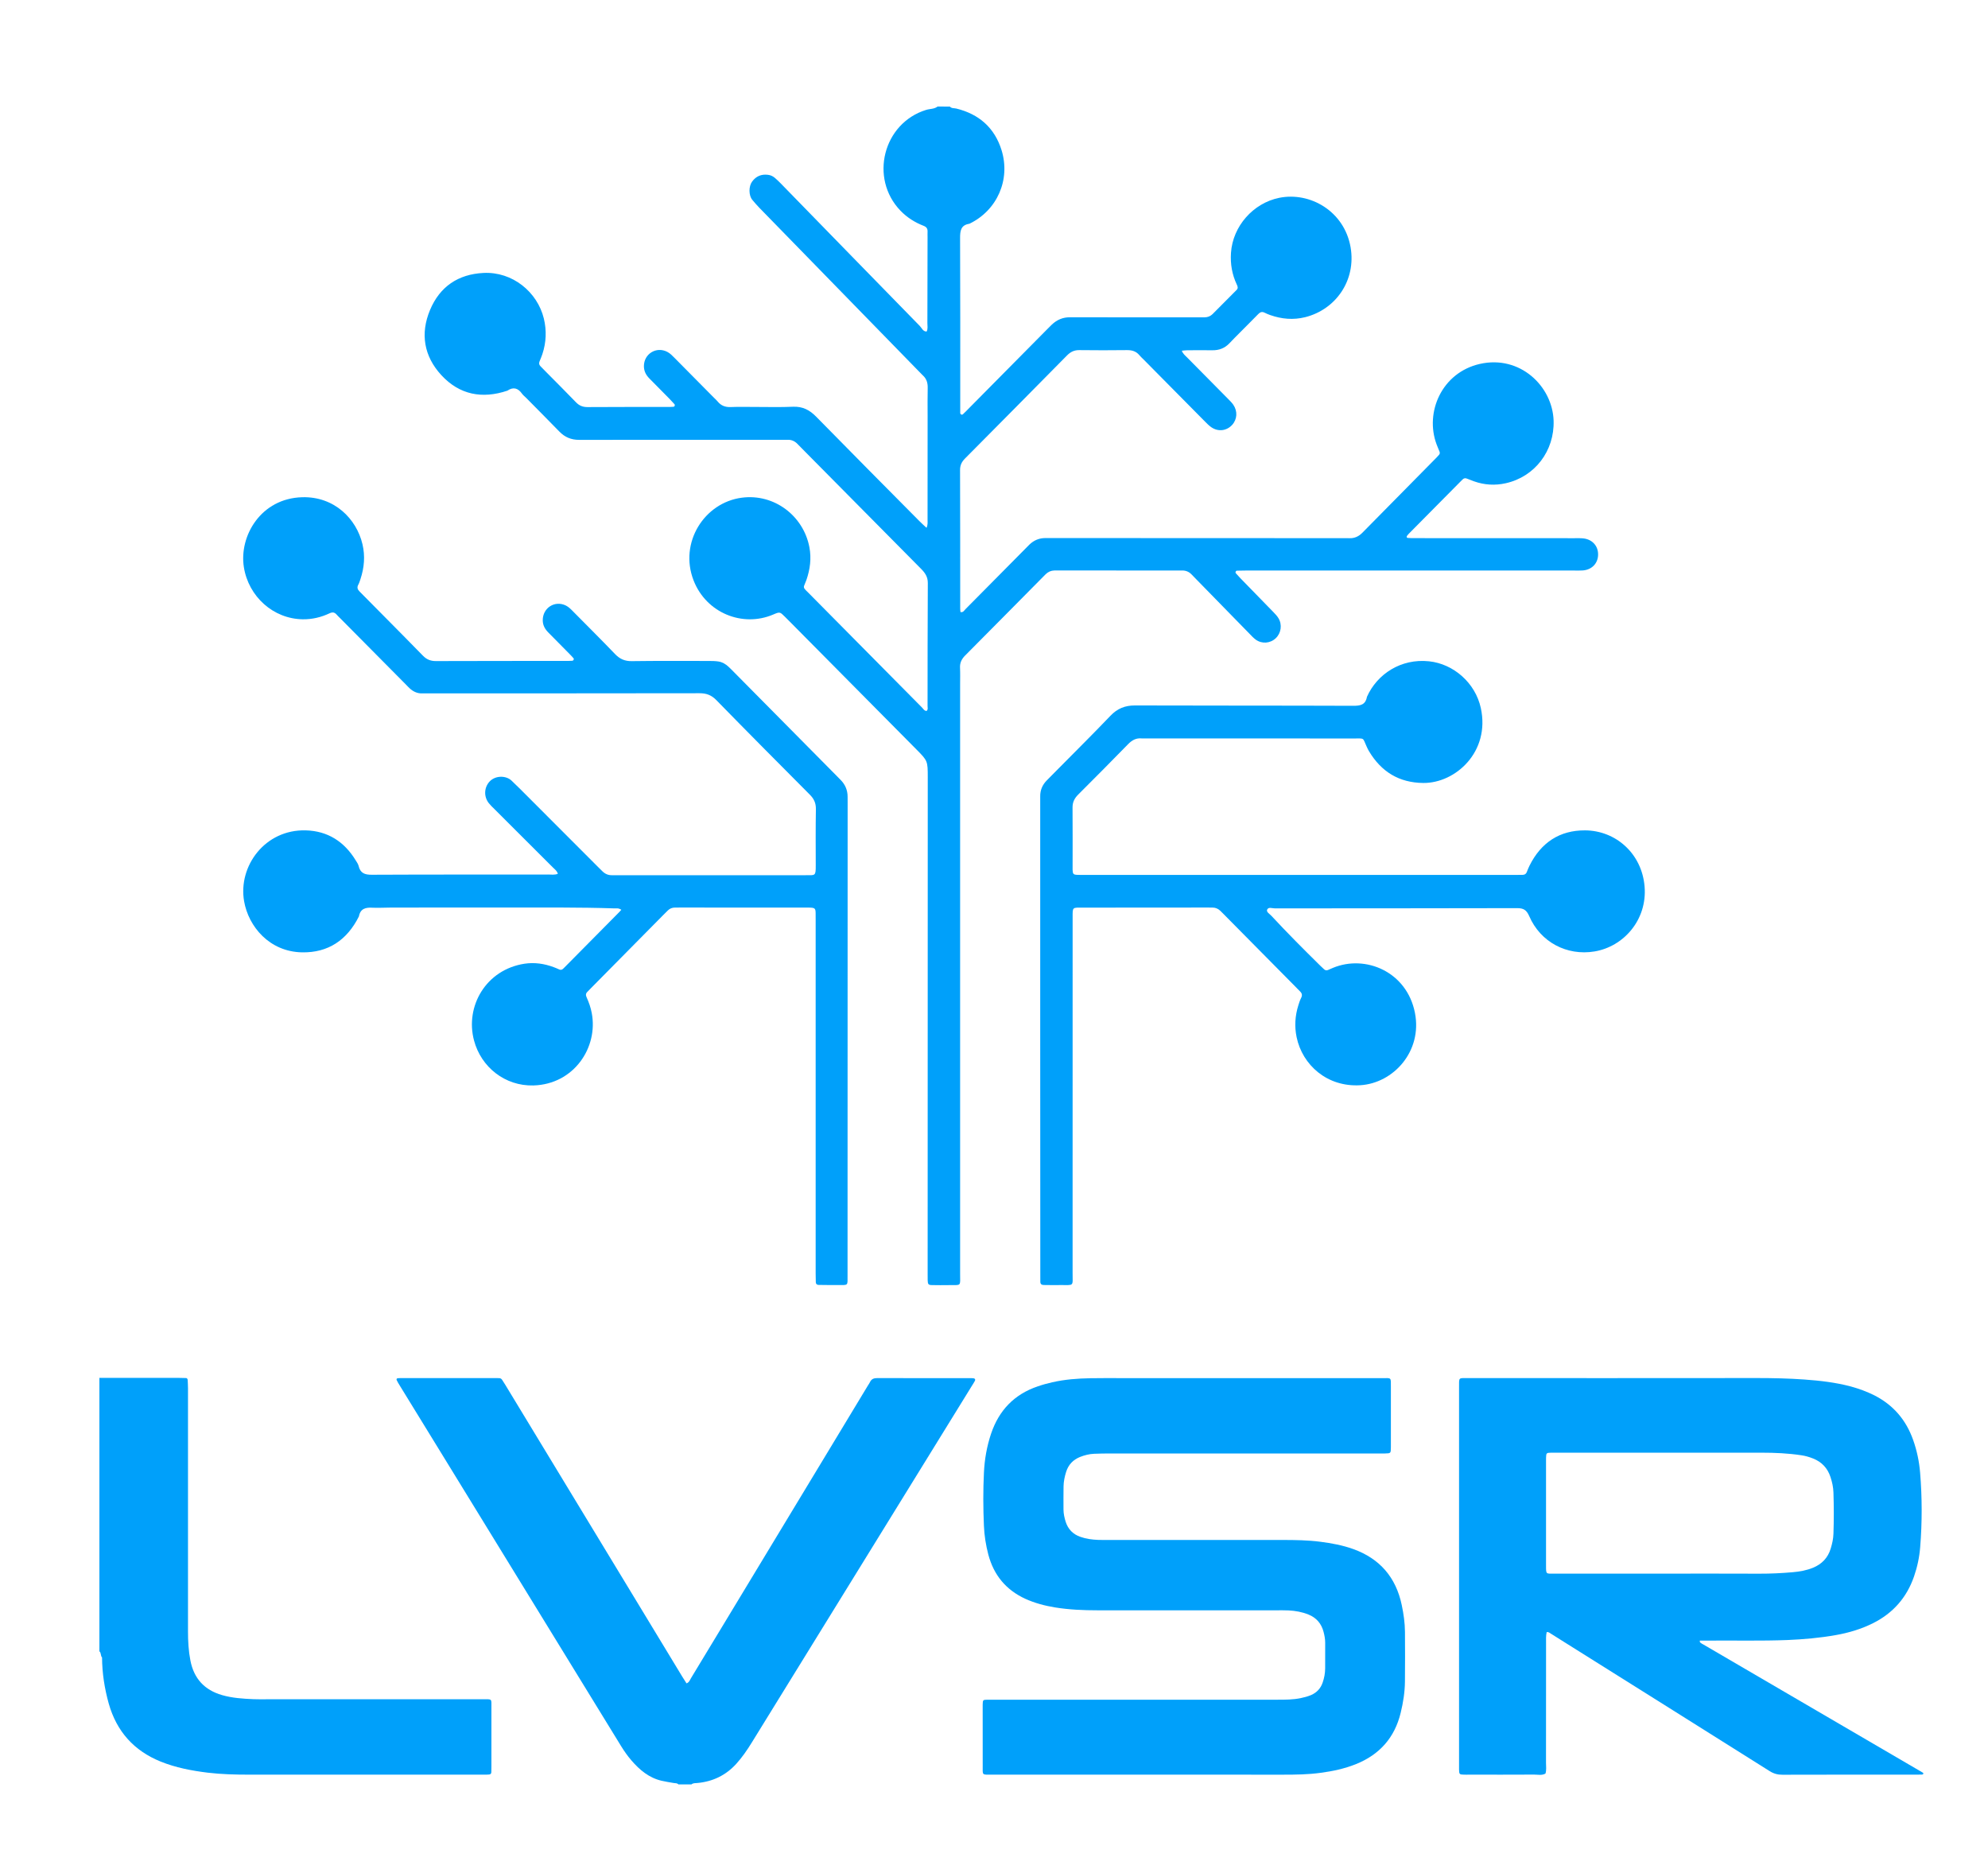 <svg width="69" height="65" viewBox="0 0 69 65" fill="none" xmlns="http://www.w3.org/2000/svg">
<path fill-rule="evenodd" clip-rule="evenodd" d="M32.968 3.698C33.029 3.768 33.117 3.749 33.192 3.767C33.978 3.959 34.521 4.433 34.763 5.213C35.078 6.235 34.612 7.3 33.646 7.765C33.349 7.81 33.321 8.008 33.323 8.27C33.332 10.199 33.328 12.129 33.328 14.059C33.328 14.129 33.326 14.201 33.328 14.272C33.329 14.31 33.316 14.356 33.357 14.381C33.403 14.41 33.431 14.365 33.457 14.341C33.51 14.294 33.557 14.242 33.608 14.191C34.524 13.265 35.441 12.34 36.358 11.413C36.407 11.363 36.457 11.312 36.509 11.263C36.685 11.098 36.893 11.007 37.136 11.011C37.246 11.011 37.357 11.011 37.468 11.011C38.845 11.011 40.222 11.012 41.599 11.013C41.67 11.013 41.74 11.012 41.811 11.012C41.916 11.011 42.009 10.975 42.084 10.902C42.363 10.623 42.638 10.342 42.918 10.064C42.984 9.999 42.956 9.937 42.926 9.872C42.762 9.525 42.7 9.16 42.725 8.777C42.785 7.849 43.499 7.047 44.4 6.865C45.463 6.65 46.658 7.322 46.877 8.582C47.073 9.722 46.37 10.738 45.301 11.007C44.887 11.11 44.483 11.073 44.085 10.933C44.019 10.909 43.953 10.883 43.891 10.851C43.805 10.808 43.741 10.829 43.676 10.895C43.464 11.113 43.248 11.325 43.035 11.541C42.914 11.662 42.792 11.784 42.675 11.909C42.512 12.082 42.316 12.158 42.081 12.155C41.79 12.152 41.498 12.153 41.207 12.155C41.15 12.155 41.093 12.165 41.019 12.171C41.061 12.283 41.136 12.337 41.197 12.399C41.672 12.88 42.149 13.36 42.625 13.843C42.688 13.907 42.755 13.972 42.806 14.046C42.961 14.272 42.941 14.555 42.764 14.747C42.575 14.952 42.288 14.989 42.051 14.832C41.968 14.776 41.895 14.703 41.825 14.631C41.114 13.914 40.404 13.195 39.694 12.477C39.643 12.427 39.59 12.379 39.545 12.325C39.432 12.189 39.289 12.149 39.117 12.15C38.564 12.156 38.011 12.158 37.457 12.15C37.282 12.149 37.155 12.212 37.034 12.335C35.857 13.529 34.676 14.721 33.495 15.91C33.381 16.024 33.321 16.144 33.322 16.312C33.328 17.917 33.326 19.52 33.327 21.125C33.327 21.164 33.333 21.202 33.337 21.24C33.435 21.261 33.466 21.182 33.512 21.137C34.189 20.457 34.864 19.774 35.539 19.091C35.602 19.027 35.666 18.96 35.731 18.897C35.883 18.751 36.064 18.674 36.275 18.672C36.375 18.672 36.476 18.671 36.577 18.672C39.935 18.673 43.292 18.675 46.649 18.676C46.709 18.676 46.77 18.674 46.829 18.677C47.012 18.685 47.159 18.617 47.287 18.486C48.144 17.615 49.003 16.747 49.862 15.876C49.89 15.847 49.918 15.816 49.944 15.786C49.974 15.754 49.98 15.714 49.964 15.674C49.932 15.589 49.892 15.506 49.861 15.42C49.446 14.303 50.044 12.932 51.358 12.63C52.76 12.31 53.885 13.407 53.923 14.6C53.955 15.644 53.276 16.544 52.26 16.77C51.89 16.853 51.52 16.831 51.16 16.703C51.075 16.673 50.99 16.64 50.906 16.606C50.852 16.585 50.809 16.597 50.768 16.635C50.739 16.662 50.71 16.692 50.682 16.72C50.099 17.308 49.516 17.897 48.933 18.486C48.897 18.522 48.862 18.558 48.833 18.598C48.813 18.626 48.826 18.665 48.856 18.667C48.946 18.676 49.036 18.675 49.127 18.675C50.967 18.676 52.807 18.677 54.645 18.677C54.746 18.677 54.847 18.673 54.947 18.683C55.262 18.714 55.471 18.943 55.467 19.245C55.465 19.549 55.251 19.773 54.936 19.796C54.836 19.804 54.734 19.799 54.634 19.799C50.834 19.799 47.035 19.799 43.235 19.799C43.135 19.799 43.034 19.801 42.933 19.804C42.894 19.805 42.867 19.86 42.892 19.891C42.946 19.951 43 20.012 43.056 20.07C43.437 20.461 43.819 20.85 44.199 21.243C44.261 21.307 44.326 21.375 44.372 21.451C44.509 21.676 44.467 21.971 44.279 22.148C44.088 22.329 43.8 22.352 43.586 22.198C43.505 22.139 43.435 22.062 43.365 21.99C42.751 21.363 42.137 20.734 41.522 20.104C41.465 20.046 41.408 19.989 41.353 19.93C41.263 19.839 41.155 19.795 41.027 19.798C40.977 19.8 40.927 19.798 40.877 19.798C39.51 19.797 38.142 19.797 36.775 19.797C36.715 19.797 36.655 19.797 36.595 19.797C36.478 19.8 36.38 19.844 36.297 19.924C36.276 19.945 36.254 19.968 36.232 19.989C35.322 20.908 34.414 21.828 33.502 22.744C33.379 22.867 33.312 22.997 33.321 23.174C33.33 23.366 33.324 23.559 33.324 23.752C33.324 30.566 33.324 37.38 33.324 44.194C33.324 44.654 33.384 44.592 32.925 44.597C32.733 44.6 32.542 44.6 32.351 44.596C32.222 44.594 32.203 44.57 32.198 44.43C32.196 44.359 32.197 44.288 32.197 44.217C32.198 38.468 32.2 32.722 32.201 26.974C32.201 26.411 32.198 26.401 31.81 26.01C30.345 24.532 28.88 23.053 27.415 21.575C27.358 21.517 27.301 21.46 27.243 21.403C27.071 21.232 27.069 21.226 26.834 21.327C25.777 21.778 24.513 21.276 24.072 20.14C23.564 18.831 24.445 17.441 25.749 17.271C26.871 17.125 27.887 17.899 28.093 18.991C28.167 19.383 28.116 19.757 27.989 20.127C27.965 20.194 27.936 20.26 27.91 20.325C27.892 20.368 27.905 20.407 27.93 20.439C27.961 20.479 27.999 20.512 28.034 20.547C29.356 21.883 30.678 23.219 32.001 24.553C32.048 24.601 32.081 24.672 32.161 24.671C32.217 24.621 32.194 24.556 32.194 24.5C32.197 23.078 32.193 21.656 32.203 20.234C32.205 20.015 32.105 19.877 31.965 19.736C30.642 18.402 29.321 17.066 27.999 15.731C27.892 15.623 27.785 15.516 27.68 15.407C27.583 15.306 27.47 15.256 27.329 15.262C27.209 15.264 27.088 15.262 26.967 15.262C24.766 15.262 22.565 15.264 20.363 15.264C20.272 15.264 20.182 15.264 20.091 15.264C19.827 15.264 19.604 15.172 19.417 14.979C19.038 14.588 18.651 14.202 18.268 13.813C18.218 13.763 18.16 13.719 18.119 13.663C17.98 13.466 17.816 13.418 17.609 13.558C16.736 13.85 15.949 13.703 15.317 13.017C14.714 12.362 14.581 11.578 14.926 10.756C15.266 9.946 15.902 9.516 16.779 9.472C17.787 9.421 18.651 10.132 18.876 11.055C18.976 11.469 18.959 11.88 18.826 12.285C18.797 12.372 18.762 12.456 18.727 12.54C18.701 12.603 18.709 12.658 18.757 12.707C18.821 12.771 18.884 12.836 18.948 12.902C19.296 13.254 19.647 13.603 19.99 13.959C20.104 14.078 20.227 14.127 20.39 14.127C21.346 14.121 22.3 14.123 23.256 14.122C23.295 14.122 23.336 14.119 23.376 14.116C23.415 14.112 23.437 14.059 23.409 14.026C23.356 13.966 23.301 13.906 23.244 13.848C23.011 13.611 22.775 13.374 22.541 13.136C22.423 13.018 22.349 12.88 22.349 12.706C22.35 12.277 22.782 12.014 23.161 12.211C23.261 12.263 23.337 12.344 23.415 12.423C23.87 12.881 24.325 13.342 24.78 13.802C24.823 13.845 24.869 13.885 24.907 13.931C25.024 14.076 25.171 14.133 25.357 14.126C25.638 14.114 25.92 14.123 26.202 14.122C26.644 14.122 27.087 14.135 27.528 14.115C27.858 14.101 28.101 14.228 28.327 14.459C29.515 15.671 30.712 16.875 31.907 18.08C31.982 18.157 32.063 18.227 32.158 18.317C32.209 18.206 32.194 18.115 32.194 18.027C32.195 16.829 32.196 15.63 32.196 14.432C32.196 14.107 32.191 13.781 32.199 13.458C32.203 13.283 32.156 13.138 32.026 13.023C31.982 12.982 31.941 12.936 31.898 12.893C30.05 10.999 28.201 9.102 26.353 7.208C26.269 7.122 26.19 7.029 26.112 6.936C25.983 6.783 25.983 6.468 26.102 6.305C26.238 6.117 26.423 6.037 26.653 6.066C26.747 6.076 26.828 6.116 26.897 6.175C26.966 6.234 27.032 6.298 27.095 6.362C28.703 8.011 30.31 9.661 31.922 11.309C31.993 11.381 32.032 11.505 32.161 11.506C32.212 11.412 32.188 11.31 32.188 11.211C32.191 10.216 32.192 9.221 32.194 8.226C32.194 8.166 32.191 8.104 32.194 8.044C32.2 7.939 32.16 7.876 32.058 7.837C31.755 7.72 31.485 7.55 31.255 7.313C30.168 6.185 30.653 4.275 32.143 3.814C32.276 3.773 32.425 3.789 32.542 3.697C32.687 3.698 32.827 3.698 32.968 3.698Z" fill="#00A0FA"/>
<path fill-rule="evenodd" clip-rule="evenodd" d="M23.546 61.923C23.502 61.873 23.439 61.885 23.382 61.875C23.242 61.85 23.102 61.83 22.963 61.797C22.527 61.696 22.202 61.423 21.916 61.092C21.785 60.94 21.668 60.774 21.561 60.601C19.554 57.331 17.548 54.061 15.54 50.793C14.985 49.886 14.428 48.981 13.871 48.076C13.836 48.018 13.799 47.96 13.771 47.899C13.757 47.872 13.757 47.832 13.807 47.828C13.866 47.823 13.923 47.823 13.982 47.823C15.046 47.823 16.109 47.823 17.172 47.823C17.223 47.823 17.274 47.825 17.323 47.825C17.368 47.826 17.403 47.845 17.428 47.884C17.465 47.94 17.502 47.997 17.536 48.054C19.101 50.635 20.668 53.216 22.233 55.797C22.715 56.59 23.196 57.383 23.676 58.177C23.724 58.255 23.775 58.333 23.828 58.417C23.925 58.383 23.947 58.292 23.989 58.227C24.358 57.621 24.723 57.014 25.09 56.408C26.369 54.294 27.646 52.18 28.925 50.065C29.326 49.403 29.727 48.738 30.128 48.074C30.15 48.039 30.177 48.004 30.194 47.966C30.246 47.85 30.335 47.822 30.456 47.823C31.527 47.827 32.599 47.825 33.671 47.825C33.704 47.825 33.737 47.825 33.771 47.827C33.837 47.831 33.864 47.87 33.834 47.924C33.806 47.977 33.774 48.026 33.743 48.075C31.56 51.612 29.377 55.151 27.193 58.688C26.826 59.283 26.459 59.88 26.091 60.474C25.931 60.733 25.761 60.981 25.555 61.209C25.192 61.608 24.744 61.823 24.214 61.874C24.14 61.883 24.061 61.869 23.998 61.924C23.848 61.923 23.696 61.923 23.546 61.923Z" fill="#00A0FA"/>
<path fill-rule="evenodd" clip-rule="evenodd" d="M3.45 47.816C4.378 47.817 5.306 47.817 6.234 47.817C6.31 47.817 6.385 47.82 6.459 47.822C6.488 47.823 6.5 47.845 6.514 47.868C6.4 47.966 6.261 47.948 6.13 47.948C5.42 47.949 4.709 47.948 3.999 47.949C3.648 47.949 3.633 47.964 3.633 48.321C3.632 51.236 3.633 54.15 3.63 57.063C3.63 57.218 3.671 57.389 3.543 57.52C3.483 57.461 3.519 57.361 3.45 57.305C3.45 54.142 3.45 50.978 3.45 47.816Z" fill="#00A0FA"/>
<path fill-rule="evenodd" clip-rule="evenodd" d="M39.864 61.585C38.047 61.585 36.231 61.585 34.413 61.585C34.072 61.585 34.108 61.615 34.108 61.269C34.106 60.609 34.107 59.948 34.107 59.289C34.107 59.248 34.106 59.205 34.107 59.162C34.112 58.99 34.112 58.988 34.273 58.984C34.331 58.982 34.39 58.984 34.449 58.984C35.671 58.984 36.894 58.984 38.116 58.984C40.192 58.984 42.269 58.984 44.344 58.984C44.612 58.984 44.881 58.985 45.146 58.929C45.269 58.904 45.39 58.871 45.505 58.823C45.701 58.738 45.836 58.596 45.906 58.392C45.962 58.232 45.993 58.067 45.994 57.896C45.994 57.6 45.992 57.303 45.995 57.006C45.995 56.877 45.971 56.753 45.939 56.631C45.864 56.343 45.69 56.139 45.413 56.028C45.192 55.939 44.962 55.898 44.727 55.886C44.585 55.879 44.442 55.882 44.3 55.882C42.231 55.882 40.163 55.881 38.096 55.882C37.601 55.882 37.108 55.861 36.619 55.782C36.264 55.724 35.916 55.632 35.585 55.482C34.919 55.175 34.492 54.663 34.303 53.948C34.217 53.62 34.164 53.286 34.15 52.946C34.123 52.33 34.12 51.713 34.151 51.096C34.173 50.638 34.252 50.189 34.398 49.754C34.673 48.938 35.207 48.385 36.017 48.111C36.183 48.053 36.353 48.006 36.525 47.968C36.96 47.869 37.402 47.836 37.845 47.828C38.223 47.82 38.599 47.825 38.976 47.825C41.973 47.825 44.971 47.825 47.968 47.825C48.305 47.825 48.274 47.785 48.275 48.141C48.276 48.799 48.275 49.46 48.275 50.119C48.275 50.153 48.275 50.187 48.275 50.221C48.273 50.434 48.273 50.435 48.071 50.439C48.014 50.439 47.955 50.439 47.896 50.439C44.773 50.439 41.65 50.439 38.527 50.439C38.343 50.439 38.158 50.443 37.975 50.45C37.806 50.457 37.645 50.498 37.487 50.56C37.246 50.657 37.084 50.826 37.004 51.076C36.953 51.238 36.918 51.403 36.914 51.574C36.91 51.845 36.911 52.115 36.912 52.386C36.913 52.532 36.945 52.671 36.987 52.808C37.07 53.068 37.241 53.242 37.494 53.331C37.693 53.402 37.901 53.43 38.11 53.438C38.227 53.442 38.345 53.441 38.462 53.441C40.48 53.441 42.498 53.441 44.516 53.441C44.951 53.441 45.387 53.447 45.819 53.502C46.21 53.552 46.597 53.623 46.968 53.756C47.889 54.087 48.452 54.737 48.653 55.703C48.717 56.009 48.762 56.318 48.764 56.633C48.768 57.208 48.769 57.783 48.763 58.359C48.759 58.723 48.702 59.083 48.616 59.436C48.405 60.31 47.876 60.894 47.055 61.223C46.663 61.379 46.255 61.466 45.839 61.521C45.406 61.581 44.972 61.586 44.536 61.586C42.979 61.587 41.422 61.585 39.864 61.585Z" fill="#00A0FA"/>
<path fill-rule="evenodd" clip-rule="evenodd" d="M21.565 31.572C21.467 31.503 21.386 31.526 21.309 31.523C20.113 31.483 18.917 31.496 17.721 31.493C16.323 31.49 14.926 31.494 13.529 31.496C13.327 31.496 13.126 31.51 12.925 31.5C12.691 31.486 12.507 31.531 12.458 31.8C12.048 32.621 11.391 33.067 10.481 33.049C9.351 33.027 8.624 32.153 8.472 31.274C8.261 30.058 9.198 28.776 10.614 28.816C11.373 28.836 11.951 29.206 12.348 29.86C12.385 29.92 12.43 29.981 12.446 30.048C12.505 30.301 12.659 30.358 12.905 30.356C14.946 30.346 16.986 30.351 19.027 30.348C19.134 30.348 19.244 30.368 19.361 30.325C19.336 30.22 19.256 30.17 19.195 30.108C18.517 29.429 17.836 28.752 17.157 28.073C17.093 28.01 17.026 27.947 16.969 27.876C16.787 27.649 16.8 27.332 16.989 27.125C17.193 26.903 17.565 26.909 17.754 27.089C17.856 27.188 17.958 27.285 18.059 27.385C18.959 28.285 19.859 29.186 20.758 30.087C20.808 30.136 20.858 30.186 20.909 30.236C20.999 30.325 21.106 30.373 21.234 30.372C21.304 30.372 21.375 30.373 21.445 30.373C23.616 30.373 25.788 30.372 27.959 30.372C28.299 30.372 28.314 30.407 28.313 30.03C28.311 29.379 28.307 28.731 28.318 28.081C28.322 27.868 28.251 27.719 28.104 27.573C27.02 26.485 25.938 25.396 24.864 24.297C24.693 24.121 24.516 24.056 24.278 24.057C21.132 24.063 17.985 24.061 14.839 24.061C14.778 24.061 14.718 24.059 14.657 24.062C14.486 24.069 14.344 24.001 14.22 23.888C14.175 23.847 14.134 23.802 14.092 23.759C13.323 22.983 12.555 22.209 11.786 21.433C11.751 21.398 11.713 21.364 11.681 21.325C11.611 21.247 11.541 21.235 11.441 21.282C11.146 21.421 10.837 21.495 10.508 21.491C9.486 21.477 8.626 20.703 8.464 19.681C8.294 18.601 9.054 17.292 10.492 17.255C11.601 17.225 12.374 18.001 12.582 18.891C12.677 19.299 12.642 19.697 12.513 20.09C12.491 20.158 12.47 20.227 12.436 20.29C12.383 20.387 12.409 20.457 12.483 20.53C12.755 20.801 13.023 21.075 13.293 21.348C13.755 21.816 14.219 22.28 14.676 22.751C14.806 22.886 14.946 22.942 15.13 22.941C16.668 22.936 18.206 22.937 19.744 22.935C19.784 22.935 19.825 22.933 19.864 22.93C19.904 22.927 19.932 22.87 19.905 22.842C19.859 22.788 19.81 22.738 19.76 22.687C19.519 22.442 19.278 22.197 19.035 21.953C18.917 21.835 18.838 21.7 18.838 21.525C18.836 21.094 19.258 20.825 19.641 21.014C19.742 21.064 19.819 21.146 19.897 21.225C20.38 21.714 20.868 22.198 21.343 22.693C21.508 22.867 21.684 22.947 21.927 22.943C22.821 22.931 23.716 22.936 24.61 22.937C24.72 22.937 24.831 22.939 24.94 22.956C25.072 22.977 25.186 23.045 25.284 23.136C25.357 23.204 25.428 23.276 25.499 23.349C26.68 24.541 27.859 25.732 29.039 26.925C29.081 26.968 29.124 27.011 29.166 27.054C29.333 27.218 29.42 27.417 29.419 27.653C29.419 27.724 29.42 27.795 29.42 27.867C29.419 33.331 29.419 38.793 29.417 44.256C29.417 44.631 29.453 44.594 29.076 44.594C28.854 44.596 28.634 44.593 28.413 44.59C28.356 44.589 28.318 44.561 28.315 44.5C28.312 44.398 28.31 44.296 28.31 44.195C28.31 40.114 28.31 36.031 28.31 31.95C28.31 31.858 28.312 31.767 28.309 31.675C28.305 31.53 28.279 31.505 28.129 31.497C28.059 31.493 27.988 31.496 27.918 31.496C26.491 31.495 25.063 31.494 23.636 31.494C23.566 31.494 23.496 31.495 23.425 31.495C23.33 31.496 23.248 31.528 23.181 31.594C23.131 31.645 23.081 31.694 23.03 31.744C22.192 32.593 21.354 33.44 20.516 34.287C20.474 34.331 20.433 34.376 20.389 34.418C20.327 34.475 20.327 34.537 20.36 34.609C20.441 34.785 20.503 34.966 20.539 35.157C20.766 36.351 19.919 37.628 18.514 37.668C17.527 37.694 16.699 37.031 16.453 36.109C16.135 34.923 16.867 33.647 18.207 33.443C18.551 33.392 18.889 33.44 19.216 33.562C19.282 33.586 19.346 33.613 19.41 33.643C19.463 33.668 19.508 33.654 19.547 33.616C19.576 33.589 19.604 33.56 19.633 33.531C20.237 32.921 20.842 32.311 21.445 31.7C21.485 31.665 21.516 31.626 21.565 31.572Z" fill="#00A0FA"/>
<path fill-rule="evenodd" clip-rule="evenodd" d="M36.104 36.014C36.104 33.282 36.104 30.55 36.104 27.818C36.104 27.758 36.105 27.697 36.104 27.637C36.101 27.422 36.179 27.24 36.326 27.088C36.445 26.965 36.567 26.843 36.688 26.722C37.306 26.096 37.931 25.478 38.538 24.843C38.779 24.588 39.047 24.48 39.393 24.481C41.915 24.49 44.439 24.483 46.962 24.493C47.212 24.494 47.394 24.464 47.444 24.182C47.795 23.395 48.621 22.844 49.602 22.949C50.449 23.039 51.205 23.696 51.396 24.568C51.729 26.09 50.518 27.182 49.398 27.171C48.557 27.162 47.941 26.782 47.513 26.065C47.482 26.012 47.456 25.958 47.431 25.902C47.289 25.587 47.37 25.628 46.986 25.627C44.574 25.625 42.161 25.625 39.749 25.625C39.71 25.625 39.669 25.628 39.629 25.625C39.432 25.605 39.287 25.687 39.151 25.828C38.579 26.414 38.003 26.995 37.423 27.573C37.293 27.703 37.224 27.838 37.226 28.027C37.232 28.737 37.228 29.448 37.228 30.159C37.228 30.17 37.228 30.179 37.228 30.189C37.234 30.328 37.256 30.353 37.382 30.359C37.472 30.363 37.563 30.362 37.654 30.362C41.795 30.362 45.937 30.362 50.079 30.362C50.923 30.362 51.767 30.362 52.612 30.362C52.692 30.361 52.773 30.362 52.853 30.359C52.918 30.357 52.967 30.329 52.992 30.263C53.022 30.189 53.05 30.112 53.087 30.04C53.486 29.24 54.133 28.81 55.016 28.816C56.073 28.822 56.987 29.614 57.081 30.768C57.175 31.922 56.353 32.851 55.342 33.018C54.385 33.177 53.468 32.696 53.077 31.793C52.985 31.581 52.881 31.514 52.659 31.515C49.854 31.523 47.05 31.52 44.245 31.523C44.153 31.523 44.019 31.463 43.978 31.574C43.95 31.65 44.069 31.717 44.129 31.782C44.679 32.374 45.25 32.947 45.826 33.514C45.869 33.557 45.913 33.599 45.959 33.639C46 33.675 46.046 33.684 46.098 33.659C46.153 33.635 46.208 33.609 46.265 33.587C47.392 33.119 48.832 33.718 49.111 35.153C49.37 36.487 48.362 37.588 47.216 37.66C46.063 37.733 45.204 36.955 45.004 35.996C44.925 35.621 44.949 35.249 45.064 34.884C45.092 34.796 45.119 34.708 45.161 34.628C45.214 34.527 45.182 34.456 45.107 34.388C45.062 34.347 45.022 34.301 44.979 34.258C44.149 33.417 43.316 32.577 42.485 31.737C42.442 31.693 42.4 31.651 42.356 31.608C42.281 31.536 42.191 31.495 42.085 31.495C42.025 31.496 41.965 31.494 41.904 31.494C40.466 31.495 39.029 31.495 37.592 31.497C37.209 31.497 37.229 31.466 37.229 31.855C37.229 35.957 37.229 40.06 37.228 44.163C37.228 44.662 37.293 44.59 36.795 44.595C36.604 44.598 36.413 44.595 36.222 44.593C36.152 44.592 36.109 44.559 36.108 44.483C36.108 44.392 36.107 44.301 36.107 44.21C36.105 41.477 36.105 38.745 36.104 36.014Z" fill="#00A0FA"/>
<path fill-rule="evenodd" clip-rule="evenodd" d="M3.542 57.52C3.546 57.46 3.553 57.403 3.553 57.343C3.552 54.283 3.551 51.225 3.55 48.165C3.55 48.107 3.549 48.047 3.551 47.988C3.557 47.895 3.58 47.874 3.677 47.869C3.743 47.865 3.811 47.867 3.878 47.867C4.756 47.867 5.634 47.867 6.513 47.867C6.517 47.967 6.525 48.068 6.525 48.17C6.525 50.985 6.525 53.803 6.525 56.619C6.525 56.958 6.544 57.296 6.609 57.627C6.731 58.254 7.1 58.648 7.703 58.823C8.06 58.927 8.428 58.95 8.795 58.966C8.954 58.973 9.114 58.969 9.273 58.969C11.76 58.969 14.247 58.967 16.733 58.969C17.101 58.969 17.054 58.929 17.056 59.291C17.058 59.958 17.056 60.627 17.056 61.297C17.056 61.363 17.055 61.431 17.053 61.499C17.052 61.55 17.022 61.578 16.976 61.58C16.918 61.587 16.858 61.585 16.8 61.585C14.078 61.585 11.358 61.585 8.636 61.585C8.159 61.585 7.681 61.573 7.207 61.516C6.649 61.447 6.101 61.343 5.575 61.131C4.649 60.755 4.049 60.087 3.775 59.121C3.629 58.598 3.545 58.063 3.542 57.52Z" fill="#00A0FA"/>
<path d="M66.738 61.517C66.73 61.513 66.726 61.507 66.718 61.504C64.188 60.027 61.658 58.55 59.13 57.074C59.108 57.06 59.087 57.05 59.064 57.037C59.05 57.028 59.037 57.017 59.023 57.007C59.017 57.004 59.008 56.999 59.003 56.991C58.999 56.985 59.001 56.976 58.996 56.933C59.1 56.933 59.191 56.935 59.282 56.933C60.204 56.925 61.124 56.949 62.044 56.913C62.606 56.889 63.164 56.84 63.717 56.742C64.163 56.663 64.596 56.535 65.005 56.331C65.699 55.985 66.178 55.444 66.433 54.706C66.547 54.376 66.619 54.038 66.646 53.691C66.716 52.83 66.714 51.967 66.644 51.106C66.612 50.719 66.532 50.337 66.402 49.971C66.157 49.276 65.715 48.76 65.063 48.426C64.8 48.293 64.525 48.193 64.242 48.115C63.713 47.974 63.173 47.912 62.63 47.873C62.087 47.834 61.543 47.822 60.998 47.822C57.657 47.826 54.317 47.824 50.976 47.824C50.612 47.826 50.641 47.775 50.641 48.164C50.641 52.519 50.641 56.874 50.641 61.231C50.641 61.29 50.641 61.35 50.641 61.41C50.646 61.572 50.655 61.582 50.812 61.585C50.87 61.588 50.93 61.585 50.989 61.585C51.742 61.585 52.495 61.588 53.248 61.583C53.379 61.583 53.515 61.619 53.64 61.548C53.68 61.424 53.659 61.297 53.659 61.17C53.661 59.792 53.66 58.414 53.661 57.035C53.661 56.902 53.653 56.767 53.682 56.639C53.752 56.628 53.788 56.667 53.83 56.693C53.994 56.794 54.156 56.898 54.321 57.002C56.688 58.487 59.055 59.972 61.421 61.462C61.561 61.551 61.703 61.59 61.869 61.588C63.409 61.583 64.95 61.585 66.491 61.585C66.557 61.585 66.625 61.585 66.692 61.583C66.726 61.583 66.758 61.58 66.757 61.533C66.751 61.527 66.744 61.522 66.738 61.517ZM53.936 54.609C53.661 54.608 53.66 54.641 53.66 54.336C53.661 53.118 53.66 51.902 53.66 50.685C53.66 50.65 53.659 50.617 53.661 50.582C53.666 50.425 53.674 50.415 53.835 50.412C53.877 50.41 53.919 50.412 53.961 50.412C56.356 50.412 58.749 50.412 61.143 50.412C61.603 50.412 62.063 50.432 62.519 50.501C62.66 50.521 62.796 50.561 62.93 50.614C63.229 50.733 63.431 50.947 63.532 51.254C63.591 51.431 63.631 51.612 63.636 51.799C63.651 52.272 63.652 52.745 63.636 53.219C63.631 53.398 63.593 53.57 63.54 53.741C63.443 54.062 63.233 54.278 62.929 54.404C62.702 54.497 62.462 54.54 62.22 54.56C61.836 54.594 61.451 54.612 61.066 54.611C59.969 54.606 58.874 54.609 57.776 54.609C56.497 54.609 55.216 54.611 53.936 54.609Z" fill="#00A0FA"/>
</svg>
